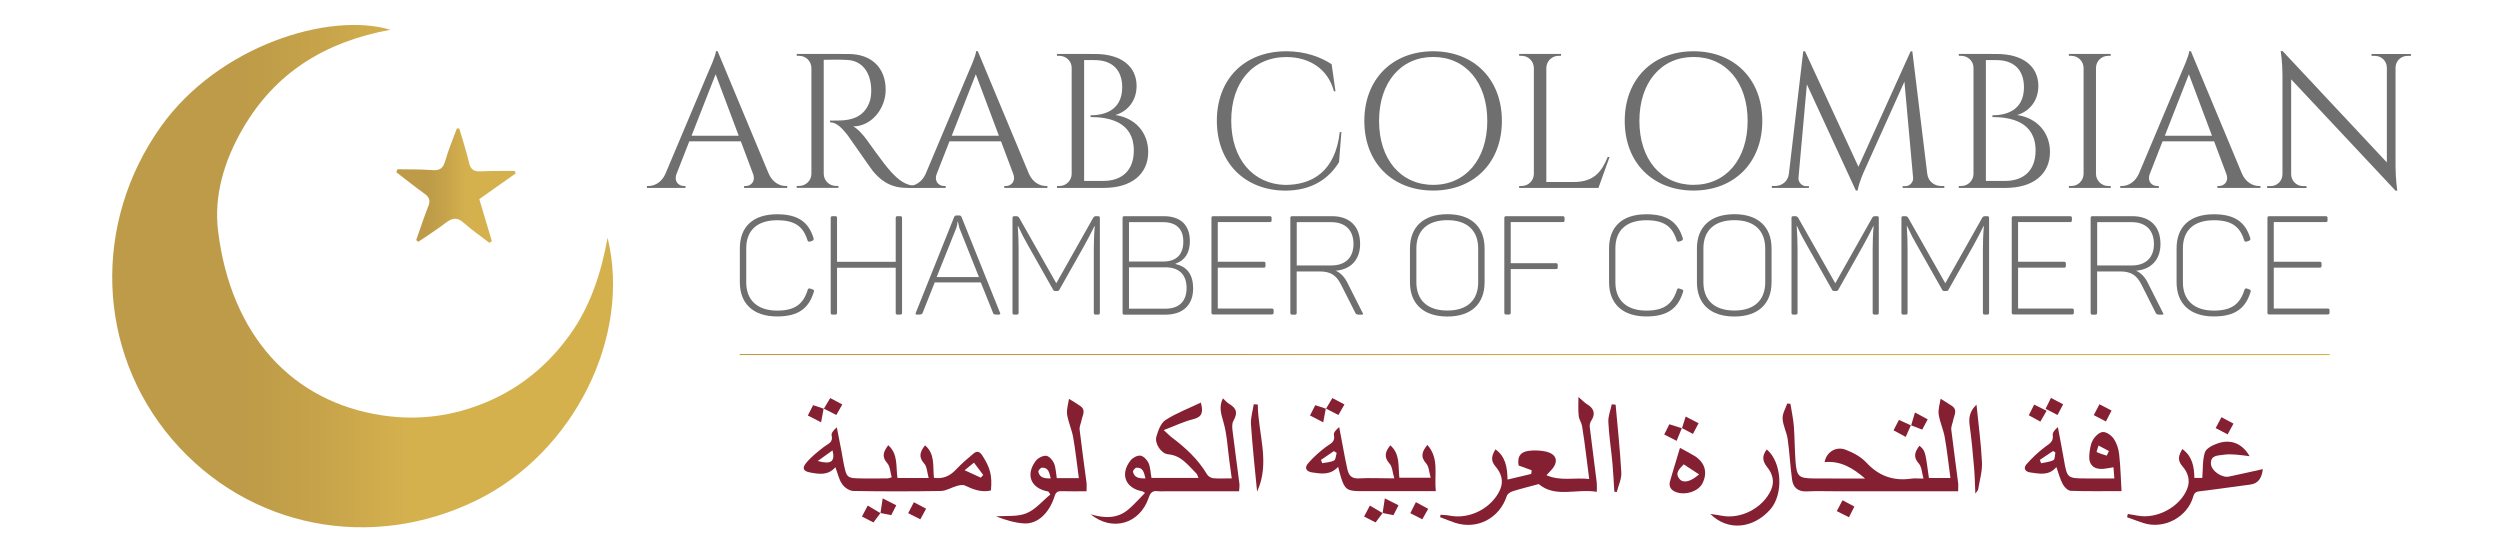 <?xml version="1.0" encoding="utf-8"?>
<!-- Generator: Adobe Illustrator 25.3.1, SVG Export Plug-In . SVG Version: 6.00 Build 0)  -->
<svg version="1.1" id="Capa_1" xmlns="http://www.w3.org/2000/svg" xmlns:xlink="http://www.w3.org/1999/xlink" x="0px" y="0px"
	 viewBox="0 0 3510.9 784" style="enable-background:new 0 0 3510.9 784;" xml:space="preserve">
<style type="text/css">
	.st0{fill:#706F6F;}
	.st1{fill-rule:evenodd;clip-rule:evenodd;fill:#852032;}
	.st2{fill-rule:evenodd;clip-rule:evenodd;fill:url(#SVGID_1_);}
	.st3{fill-rule:evenodd;clip-rule:evenodd;fill:url(#SVGID_2_);}
	.st4{fill:none;stroke:url(#SVGID_3_);stroke-width:1.5;stroke-miterlimit:10;}
</style>
<g>
	<g>
		<path class="st0" d="M1079.7,244.3c5.4,12,15.4,16.9,23.6,16.9h2.2v2.7H1045v-2.7h2.4c6.9,0,14.1-6.1,10.2-16.9l-17.2-45.8H968
			l-18,46c-3.8,10.7,3.4,16.7,10.3,16.7h2.3v2.7h-54.1v-2.7h2.4c8.2,0,18.1-4.9,23.5-16.9l61-144.7c0,0,10-21.8,10-27.7h2.4
			L1079.7,244.3z M1037.4,190.6l-32.4-86.3l-33.8,86.3H1037.4z"/>
		<path class="st0" d="M1191.3,75.8c32.6,0,52.5,19.2,52.5,50.5c0,26-19.8,51.2-45.7,51.2c5.8,2.7,14,11.6,19.2,18.9
			c0,0,23.2,33.1,33.6,44.4c10.8,11.8,20.8,20.2,36.6,20.3v2.7h-14.8c-25,0-38.4-13.5-46.9-23.6c-3.1-3.7-33.3-47.7-35.4-50.3
			c-7-8.8-14.9-18.1-24.7-18.1v-2.5c0,0,6.1,0.1,14.2-0.1c13.9-0.4,34.3-3.7,41.9-27.9c1.2-3.8,1.9-10.2,1.7-16.1
			c-0.7-24.3-13.3-39.9-33.3-41c-13.7-0.8-30-0.1-33.4-0.2v160.2c0.2,9.4,7.8,16.9,17.2,16.9h3.4l0.1,2.7h-58.7l0.1-2.7h3.4
			c9.4,0,17-7.5,17.2-16.8V95.3c-0.2-9.4-7.8-16.9-17.2-16.9h-3.4l0-2.7L1191.3,75.8L1191.3,75.8z"/>
		<path class="st0" d="M1445.1,244.3c5.4,12,15.4,16.9,23.6,16.9h2.2v2.7h-60.5v-2.7h2.4c6.9,0,14.1-6.1,10.2-16.9l-17.2-45.8h-72.4
			l-18,46c-3.8,10.7,3.4,16.7,10.3,16.7h2.4v2.7h-54.1v-2.7h2.4c8.2,0,18.1-4.9,23.5-16.9l61-144.7c0,0,9.9-21.8,9.9-27.7h2.4
			L1445.1,244.3z M1402.8,190.6l-32.4-86.3l-33.8,86.3H1402.8z"/>
		<path class="st0" d="M1537.7,75.8c37.7,0,58.4,18,58.5,44.9c-0.1,22.8-14.6,36.5-29.8,40.8c28.6,4.3,46.1,25.2,46.1,51.9
			c0,30.4-22.6,50.5-62.6,50.5h-65.5l0-2.7h3.4c9.3,0,16.9-7.4,17.2-16.7V95.1c0-9.3-7.9-16.7-17.3-16.7h-3.4l0-2.7L1537.7,75.8z
			 M1548.9,254.1c27.6,0.1,43.4-15.5,43.4-42.7c0-40.3-34.7-47-60.7-47l-0.1-2.5c16.4,0,44.3-4.8,44.5-39.3
			c-0.1-24.3-13.8-38.3-39.3-38.2h-14.2v169.7L1548.9,254.1L1548.9,254.1z"/>
		<path class="st0" d="M1883.8,185.5l-3.3,42.2c-14.2,23.2-38.2,40-75.6,40c-56.2-0.3-96-38.7-96-98.1c0-58.3,38.4-97.6,97.6-97.6
			c26.3,0,47.8,7.8,63.6,18.2l5.4,38h-2.2c-8.2-31.4-34.5-48.1-66.8-48.1c-47.3,0-77.4,35.8-77.4,89.2c0,54.1,30.7,89.3,75.8,90.4
			c38.2-0.1,70.4-19.1,76.6-74.2L1883.8,185.5L1883.8,185.5z"/>
		<path class="st0" d="M2109.2,169.8c0,58.7-39.4,97.8-96.6,97.8s-96.6-39.1-96.6-97.8c0-58.7,39.5-97.8,96.6-97.8
			C2069.8,72,2109.2,111.1,2109.2,169.8z M2088.7,169.8c0-53.9-30.4-89.8-76-89.8c-45.6,0-76,35.9-76,89.8c0,53.9,30.4,89.8,76,89.8
			C2058.2,259.7,2088.7,223.7,2088.7,169.8z"/>
		<path class="st0" d="M2260.4,220.5l-15.6,43.4h-111.4l0.1-2.7h3.4c9.4,0,17.1-7.5,17.2-16.9v-149c-0.2-9.4-7.8-16.9-17.2-16.9
			h-3.4l-0.1-2.7h58.8l0,2.7h-3.4c-9.4,0-17,7.5-17.2,16.9v160.3h38.5c28.5,0,39.4-14.7,47.7-35.2L2260.4,220.5z"/>
		<path class="st0" d="M2474.9,169.8c0,58.7-39.5,97.8-96.6,97.8c-57.2,0-96.6-39.1-96.6-97.8c0-58.7,39.4-97.8,96.6-97.8
			S2474.9,111.1,2474.9,169.8z M2454.3,169.8c0-53.9-30.4-89.8-76-89.8s-76,35.9-76,89.8c0,53.9,30.4,89.8,76,89.8
			S2454.3,223.7,2454.3,169.8z"/>
		<path class="st0" d="M2706.6,244.4c1.4,10.6,10,16.8,19.6,16.8h4.3v2.7H2672v-2.5h4.2c5.8,0,11-5.7,10.5-11.5l-12.2-135.2
			L2618,240.2c0,0-7.5,16.3-9.2,27.4h-2.5l-68.8-149.1l-11.8,131.4c-0.5,5.8,4.7,11.5,10.5,11.5h4.2v2.5h-52.1v-2.7h4.3
			c9.6,0,18.2-6.2,19.6-16.8L2532.4,72h2.5l75,162.2l73.3-162.1h2.4L2706.6,244.4z"/>
		<path class="st0" d="M2804.1,75.8c37.7,0,58.4,18,58.5,44.9c-0.1,22.8-14.6,36.5-29.8,40.8c28.6,4.3,46.1,25.2,46.1,51.9
			c0,30.4-22.6,50.5-62.6,50.5h-65.5l0.1-2.7h3.4c9.4,0,16.9-7.4,17.2-16.7V95.1c0-9.3-7.9-16.7-17.3-16.7h-3.3l-0.1-2.7
			L2804.1,75.8z M2815.3,254.1c27.6,0.1,43.4-15.5,43.4-42.7c0-40.3-34.6-47-60.6-47l-0.1-2.5c16.4,0,44.3-4.8,44.4-39.3
			c-0.1-24.3-13.8-38.3-39.3-38.2h-14.2v169.7L2815.3,254.1L2815.3,254.1z"/>
		<path class="st0" d="M2964.3,263.9h-58.8l0-2.7h3.4c9.4,0,17-7.5,17.2-16.9V95.2c-0.2-9.3-7.8-16.8-17.2-16.8h-3.4l-0.1-2.7h58.8
			l-0.1,2.7h-3.4c-9.4,0-17,7.4-17.2,16.7v149.2c0.2,9.4,7.8,16.9,17.2,16.9h3.4L2964.3,263.9z"/>
		<path class="st0" d="M3148.7,244.3c5.4,12,15.4,16.9,23.6,16.9h2.2v2.7h-60.5v-2.7h2.4c6.9,0,14.1-6.1,10.2-16.9l-17.2-45.8h-72.4
			l-18,46c-3.8,10.7,3.4,16.7,10.3,16.7h2.4v2.7h-54.1v-2.7h2.4c8.2,0,18.1-4.9,23.6-16.9l60.9-144.7c0,0,9.9-21.8,9.9-27.7h2.4
			L3148.7,244.3z M3106.4,190.6l-32.4-86.3l-33.8,86.3H3106.4z"/>
		<path class="st0" d="M3385.8,75.8l0,2.7h-5c-9,0-16.3,7.1-16.6,16.1v138.9c0,17.3,2.4,34.3,2.4,34.3h-2.4l-146.6-156.4v133.8
			c0.3,8.9,7.6,16.1,16.6,16.1h5l0,2.7h-55.4l0.1-2.7h4.9c9.1,0,16.4-7.2,16.6-16.3V105.3c0-18.4-2.5-33.6-2.5-33.6h2.7L3352,228.1
			V94.8c-0.2-9-7.5-16.3-16.6-16.3h-4.9l-0.1-2.7L3385.8,75.8L3385.8,75.8z"/>
	</g>
	<g>
		<g>
			<path class="st0" d="M1039,348.8c0-30.2,18.3-47.9,52.4-47.9c29.4,0,44.4,11.1,51.2,33.9c0.4,1.3-0.2,2.5-1.7,3.3l-3.5,1.2
				c-1.8,0.4-2.7-0.2-3.3-1.6c-6-19.7-17.9-28.4-42.7-28.4c-28.2,0-43.4,14.4-43.4,39.3v48.1c0,24.7,15.6,39.5,43.4,39.5
				c25.1,0,36.8-9.2,43-29.4c0.6-1.6,1.8-2.1,3.3-1.6l3.7,1.3c1.6,0.6,2.2,1.6,1.6,3.1c-7,23.4-21.8,34.8-51.6,34.8
				c-33.5,0-52.4-17.9-52.4-48.1L1039,348.8L1039,348.8z"/>
			<path class="st0" d="M1264.3,303.6c1.8,0,2.5,0.8,2.5,2.5v133.2c0,1.7-0.8,2.5-2.5,2.5h-4.1c-1.6,0-2.3-0.8-2.3-2.5V376h-82.4
				v63.3c0,1.7-0.8,2.5-2.3,2.5h-4.1c-1.8,0-2.5-0.8-2.5-2.5V306.1c0-1.8,0.8-2.5,2.5-2.5h4.1c1.6,0,2.3,0.8,2.3,2.5v61.6h82.4
				v-61.6c0-1.8,0.8-2.5,2.3-2.5H1264.3z"/>
			<path class="st0" d="M1404.5,439.5c0.6,1.6,0,2.3-2,2.3h-3.5c-2.6,0-4.1-0.8-4.3-2.1l-17.3-43.1h-64.7l-17.1,43.1
				c-0.6,1.3-2,2.1-4.5,2.1h-3.3c-1.8,0-2.3-0.8-1.8-2.3l53.9-134.6c0.6-1.6,1.8-2.3,3.3-2.3h3.9c1.8,0,2.7,0.8,3.3,2.3
				L1404.5,439.5z M1347.2,319.9c-0.4-1.2-1-3.9-1.9-8.4h-0.6c0,2.5-0.6,5.4-1.6,8.4l-27.7,69.2h59.4L1347.2,319.9z"/>
			<path class="st0" d="M1542.3,303.6c1.6,0,2.3,0.8,2.3,2.5v133.2c0,1.7-0.8,2.5-2.3,2.5h-3.9c-1.6,0-2.3-0.8-2.3-2.5v-89.4
				c0-10.9,0.4-21.8,1.4-32.5h-0.4c-4.9,9.9-9.7,19.1-14.6,27.9l-34.7,61.5c-0.6,1.4-1.8,1.9-3.1,1.9h-2.5c-1.8,0-2.7-0.6-3.3-1.9
				l-35.2-62.3c-4.7-8-9.3-16.9-14-27.1h-0.4c0.8,11.5,1.2,22.4,1.2,32.5v89.4c0,1.7-0.8,2.5-2.6,2.5h-3.5c-1.8,0-2.5-0.8-2.5-2.5
				V306.1c0-1.8,0.8-2.5,2.5-2.5h3.1c1.6,0,2.7,0.8,3.7,2.1l52.2,92.1l51.8-91.9c1-1.6,2.1-2.3,3.5-2.3H1542.3z"/>
			<path class="st0" d="M1634.4,303.6c23.4,0,36.6,12.3,36.6,34.9c0,16.6-6.8,27.1-20.3,31.9v0.4c16.6,3.7,24.9,15,24.9,34.3
				c0,23.4-14.6,36.8-38.8,36.8h-57.8c-1.8,0-2.5-0.8-2.5-2.5V306.1c0-1.8,0.8-2.5,2.5-2.5L1634.4,303.6L1634.4,303.6z M1633.4,312
				h-47.9v55.3h47.9c18.1,0,28.4-9.3,28.4-27.9C1661.9,321.5,1651.9,312,1633.4,312z M1636.6,375.4h-51.1v58.1h51.1
				c19.3,0,29.8-10.3,29.8-29.2C1666.3,385.6,1655.8,375.4,1636.6,375.4z"/>
			<path class="st0" d="M1783.2,303.6c1.8,0,2.6,0.8,2.6,2.5v3.5c0,1.6-0.8,2.3-2.6,2.3h-73v55.7h64.7c1.6,0,2.3,0.8,2.3,2.3v3.5
				c0,1.8-0.8,2.5-2.3,2.5h-64.7v57.4h75.8c1.8,0,2.6,0.8,2.6,2.3v3.5c0,1.7-0.8,2.5-2.6,2.5h-82.2c-1.8,0-2.5-0.8-2.5-2.5V306.1
				c0-1.8,0.8-2.5,2.5-2.5L1783.2,303.6L1783.2,303.6z"/>
			<path class="st0" d="M1870.6,303.6c24.8,0,39.5,14.2,39.5,39c0,22-13,35.8-34.3,37.6c6.4,2.7,11.7,8,16,16l21.8,43.2
				c1.2,1.7,0.8,2.5-1.4,2.5h-3.7c-2.5,0-4.3-0.8-4.9-2.1l-20.3-40.1c-6.8-13.2-14.4-18.5-30.2-18.5h-32.1v58.2
				c0,1.7-0.8,2.5-2.3,2.5h-4.1c-1.8,0-2.5-0.8-2.5-2.5V306.1c0-1.8,0.8-2.5,2.5-2.5L1870.6,303.6L1870.6,303.6z M1869.6,312h-48.5
				v60.8h48.5c19.7,0,31.2-10.9,31.2-30.2C1900.7,323.1,1889.3,312,1869.6,312z"/>
			<path class="st0" d="M1980.1,348.9c0-30.2,18.9-48.1,52.6-48.1c33.5,0,52.2,17.9,52.2,48.1v47.5c0,30.2-18.7,48.1-52.2,48.1
				c-33.7,0-52.6-17.9-52.6-48.1V348.9z M2075.9,348.9c0-25.1-15.4-39.7-43.2-39.7c-28.2,0-43.6,14.6-43.6,39.7v47.5
				c0,25.1,15.4,39.7,43.6,39.7c27.9,0,43.2-14.6,43.2-39.7V348.9z"/>
			<path class="st0" d="M2194.7,303.6c1.8,0,2.5,0.8,2.5,2.5v3.5c0,1.6-0.8,2.3-2.5,2.3h-73.1v57.7h63.5c1.8,0,2.5,0.8,2.5,2.5v3.5
				c0,1.6-0.8,2.3-2.5,2.3h-63.5v61.3c0,1.7-0.8,2.5-2.3,2.5h-4.1c-1.8,0-2.6-0.8-2.6-2.5V306.1c0-1.8,0.8-2.5,2.6-2.5L2194.7,303.6
				L2194.7,303.6z"/>
			<path class="st0" d="M2259.7,348.8c0-30.2,18.3-47.9,52.4-47.9c29.4,0,44.4,11.1,51.2,33.9c0.4,1.3-0.2,2.5-1.8,3.3l-3.5,1.2
				c-1.8,0.4-2.7-0.2-3.3-1.6c-6-19.7-17.9-28.4-42.7-28.4c-28.2,0-43.4,14.4-43.4,39.3v48.1c0,24.7,15.6,39.5,43.4,39.5
				c25.1,0,36.8-9.2,43.1-29.4c0.6-1.6,1.8-2.1,3.3-1.6l3.7,1.3c1.6,0.6,2.2,1.6,1.6,3.1c-7,23.4-21.8,34.8-51.6,34.8
				c-33.5,0-52.4-17.9-52.4-48.1L2259.7,348.8L2259.7,348.8z"/>
			<path class="st0" d="M2383.1,348.9c0-30.2,18.9-48.1,52.6-48.1c33.5,0,52.2,17.9,52.2,48.1v47.5c0,30.2-18.7,48.1-52.2,48.1
				c-33.7,0-52.6-17.9-52.6-48.1V348.9z M2479,348.9c0-25.1-15.4-39.7-43.2-39.7c-28.3,0-43.6,14.6-43.6,39.7v47.5
				c0,25.1,15.4,39.7,43.6,39.7c27.8,0,43.2-14.6,43.2-39.7V348.9z"/>
			<path class="st0" d="M2636.2,303.6c1.6,0,2.3,0.8,2.3,2.5v133.2c0,1.7-0.8,2.5-2.3,2.5h-3.9c-1.6,0-2.4-0.8-2.4-2.5v-89.4
				c0-10.9,0.4-21.8,1.4-32.5h-0.4c-4.9,9.9-9.7,19.1-14.6,27.9l-34.6,61.5c-0.6,1.4-1.8,1.9-3.1,1.9h-2.5c-1.8,0-2.7-0.6-3.3-1.9
				l-35.2-62.3c-4.7-8-9.4-16.9-14-27.1h-0.4c0.8,11.5,1.2,22.4,1.2,32.5v89.4c0,1.7-0.8,2.5-2.5,2.5h-3.5c-1.8,0-2.5-0.8-2.5-2.5
				V306.1c0-1.8,0.8-2.5,2.5-2.5h3.1c1.6,0,2.7,0.8,3.7,2.1l52.2,92.1l51.8-91.9c1-1.6,2.2-2.3,3.5-2.3H2636.2z"/>
			<path class="st0" d="M2791,303.6c1.6,0,2.4,0.8,2.4,2.5v133.2c0,1.7-0.8,2.5-2.4,2.5h-3.9c-1.6,0-2.4-0.8-2.4-2.5v-89.4
				c0-10.9,0.4-21.8,1.4-32.5h-0.4c-4.9,9.9-9.7,19.1-14.6,27.9l-34.7,61.5c-0.6,1.4-1.7,1.9-3.1,1.9h-2.6c-1.8,0-2.7-0.6-3.3-1.9
				l-35.2-62.3c-4.7-8-9.3-16.9-14-27.1h-0.4c0.8,11.5,1.1,22.4,1.1,32.5v89.4c0,1.7-0.8,2.5-2.5,2.5h-3.5c-1.8,0-2.6-0.8-2.6-2.5
				V306.1c0-1.8,0.8-2.5,2.6-2.5h3.1c1.6,0,2.7,0.8,3.7,2.1l52.2,92.1l51.8-91.9c1-1.6,2.1-2.3,3.5-2.3H2791z"/>
			<path class="st0" d="M2907.2,303.6c1.8,0,2.5,0.8,2.5,2.5v3.5c0,1.6-0.8,2.3-2.5,2.3h-73.1v55.7h64.7c1.6,0,2.4,0.8,2.4,2.3v3.5
				c0,1.8-0.8,2.5-2.4,2.5h-64.7v57.4h75.8c1.8,0,2.5,0.8,2.5,2.3v3.5c0,1.7-0.8,2.5-2.5,2.5h-82.2c-1.8,0-2.5-0.8-2.5-2.5V306.1
				c0-1.8,0.8-2.5,2.5-2.5L2907.2,303.6L2907.2,303.6z"/>
			<path class="st0" d="M2994.6,303.6c24.7,0,39.5,14.2,39.5,39c0,22-13,35.8-34.3,37.6c6.4,2.7,11.7,8,16,16l21.8,43.2
				c1.2,1.7,0.8,2.5-1.4,2.5h-3.7c-2.6,0-4.3-0.8-4.9-2.1l-20.2-40.1c-6.8-13.2-14.4-18.5-30.2-18.5h-32.1v58.2
				c0,1.7-0.8,2.5-2.4,2.5h-4.1c-1.8,0-2.6-0.8-2.6-2.5V306.1c0-1.8,0.8-2.5,2.6-2.5L2994.6,303.6L2994.6,303.6z M2993.7,312h-48.5
				v60.8h48.5c19.7,0,31.2-10.9,31.2-30.2C3024.8,323.1,3013.3,312,2993.7,312z"/>
			<path class="st0" d="M3056.7,348.8c0-30.2,18.3-47.9,52.4-47.9c29.4,0,44.4,11.1,51.2,33.9c0.4,1.3-0.2,2.5-1.8,3.3l-3.5,1.2
				c-1.8,0.4-2.7-0.2-3.3-1.6c-6-19.7-17.9-28.4-42.7-28.4c-28.2,0-43.4,14.4-43.4,39.3v48.1c0,24.7,15.6,39.5,43.4,39.5
				c25.1,0,36.8-9.2,43.1-29.4c0.6-1.6,1.7-2.1,3.3-1.6l3.7,1.3c1.6,0.6,2.1,1.6,1.6,3.1c-7,23.4-21.8,34.8-51.6,34.8
				c-33.5,0-52.4-17.9-52.4-48.1L3056.7,348.8L3056.7,348.8z"/>
			<path class="st0" d="M3266.2,303.6c1.8,0,2.5,0.8,2.5,2.5v3.5c0,1.6-0.8,2.3-2.5,2.3h-73v55.7h64.7c1.6,0,2.4,0.8,2.4,2.3v3.5
				c0,1.8-0.8,2.5-2.4,2.5h-64.7v57.4h75.8c1.8,0,2.5,0.8,2.5,2.3v3.5c0,1.7-0.8,2.5-2.5,2.5h-82.2c-1.8,0-2.5-0.8-2.5-2.5V306.1
				c0-1.8,0.8-2.5,2.5-2.5L3266.2,303.6L3266.2,303.6z"/>
		</g>
	</g>
	<g>
		<g>
			<path class="st1" d="M2749.9,689.9c-58.8,0-115.6,0-172.5,0c-13.3,0-26.6-0.5-39.9,0.2c-12.3,0.6-19.3-5.2-20.8-16.6
				c-2.6-19-3.5-38.2-6.2-57.1c-1.4-9.6-6.6-18.8-7.1-28.4c-0.4-7,4.1-14.2,6.5-21.3c1.5,0.1,3,0.2,4.5,0.4
				c1.6,10.5,4,20.9,4.8,31.5c1.3,16.6,1.1,33.2,2.4,49.8c1.6,20.6,4.7,23.3,24.7,23.5c23.2,0.2,46.5,0.1,72.9,0.1
				c-17.8-15.4-34.9-25.1-56.8-23c2.4-13.9,15.8-22.7,29.6-17.4c10.4,4,21.4,9.8,28.8,17.8c17.6,19.1,38.1,26.4,63.3,22.8
				c4.7-0.7,9.5-0.1,17.2-0.1c-2.4-8.1-2.4-16.5-6.6-21.1c-8.6-9.6-5.3-16.9,0.9-25c8.1,7,8.1,7,13.3,45.3c9.6,0,19.3,0,30.2,0
				c-2.6-19.6-4.7-38.5-8-57.3c-1.9-10.8-6.9-21.2-8.5-32.1c-1-6.9,1.6-14.4,2.7-21.9c6,3.8,11.3,6.8,16.1,10.2
				c8.2,5.8,2.8,13.1,1.6,19.8c-0.8,4.5-3.2,9.1-2.7,13.4c2.9,24.9,6.5,49.7,9.6,74.6C2750.4,681.4,2749.9,685.1,2749.9,689.9z"/>
			<path class="st1" d="M1740.1,689.9c-34.9,0-68.8,0-102.7,0c-3.7,0-7.4,0.4-11.1-0.1c-7.3-0.9-10.6,1.5-13.1,9.1
				c-12.3,36.7-51,48.3-81.6,23.3c18.9,5.7,37.3,6.6,53-6.7c8.3-7,15.4-15.3,23.4-23.3c-2.5-1.5-3-2.1-3.7-2.2
				c-23.9-4.3-31.8-24.2-16.5-43.5c2.9-3.7,9.4-7.2,13.8-6.6c4.3,0.6,9.3,5.8,11.3,10.2c2.7,6.2,2.8,13.6,4.2,21.1
				c21.7,0,43.3,0,66,0c-1.1-2.3-1.5-4.9-3.1-6.4c-11.5-11.3-20.9-25.2-39.5-26.8c-9.8-0.8-19.4-15.3-16.5-25
				c2.5-8.4,6.2-19,12.9-23.2c15.2-9.8,32.6-16.3,49.5-24.4c3.5,13,2.3,20.1-10.7,23.3c-13.4,3.3-26,9.5-41.4,15.3
				c5.2,4.8,8.1,7.9,11.5,10.4c19.3,14.6,36.8,30.7,49.3,51.8c1.6,2.6,5.5,5.1,8.5,5.4c8,0.7,16.1,0.2,26.2,0.2
				c-1.2-8.6-2.2-16.1-3.2-23.5c-2.6-18.6-3.3-37.8-8.5-55.7c-3.4-11.6-6.5-21.6-0.7-33.2c3,2.7,5.5,5.9,8.8,7.8
				c10.9,6.5,12.1,12.7,5.8,24.2c-2,3.6-1.6,8.9-1.1,13.3c3.1,25.2,6.6,50.4,9.8,75.6C1740.9,683,1740.4,685.6,1740.1,689.9z
				 M1608.6,671.8c-2-8.3-3.3-15.5-12.6-15c-1.8,0.1-5.2,4.2-4.9,5.8C1593.1,670.9,1599.7,672.1,1608.6,671.8z"/>
			<path class="st1" d="M1173.2,656.1c-10.2,11.8-22.7,9.8-35.2,7.5c-9.6-1.7-12.1-5.8-6-13.3c7.1-8.7,16.2-15.8,25.2-22.8
				c5.7-4.4,13.2-6,10.7-16.2c-0.8-3.2,3.1-7.6,7.3-11.2c2.3,11.7,4.6,23.3,6.8,34.9c0.9,4.7,1.5,9.5,2.5,14.2
				c4.5,22.4,4.5,22.4,26.7,22.7c11.8,0.2,23.6,0,35.5-0.1c1.1,0,2.1-0.5,5.6-1.5c-2-6.8-2.1-15.2-6.3-19.9
				c-8.7-9.8-4.6-16.9,1.4-25.2c14.2,12.6,10.5,30,13,46.1c13.9,0,27.4,0,43.8,0c-2.2-7.5-2.2-15.9-6.4-20.5
				c-8.6-9.6-5.3-16.9,1.3-25.4c14.4,12.2,10.7,29.4,12.5,45.6c13,2,22.7-2.7,31.3-11.9c7.5-8,15.9-15.2,24.3-22.2
				c4.9-4.1,8.8-2.8,12.5,3c10.9,17.1,13.9,27.8,11.9,48.9c-13.2,3.1-24.9-1.4-36.6-7c-3-1.4-7.6-0.4-11.1,0.6
				c-7.7,2.1-15.1,7-22.6,7.1c-41,0.7-82,0.7-122.9,0c-5.4-0.1-12.3-4.7-15.5-9.4C1178.1,673.6,1176.6,665.2,1173.2,656.1z
				 M1377.4,670.8c1.1-1.3,2.2-2.5,3.4-3.8c-4.4-5.8-8.7-11.6-13-17.3c-3.7,3-7.3,5.9-13.1,10.7
				C1364.1,664.7,1370.8,667.7,1377.4,670.8z M1169.2,632.5c-7.3,5.2-13.2,9.5-20.8,14.9C1167,652.6,1173.1,648.3,1169.2,632.5z"/>
			<path class="st1" d="M2216.7,557.5c6.1,5.2,8.8,8.3,12.1,10.2c10.2,5.9,12.1,14,5.6,23.6c-1.5,2.2-2.1,5.7-1.8,8.4
				c3.1,26,6.6,51.9,9.8,77.9c0.4,3.6,0.1,7.3,0.1,13.1c-28.5-4.8-58.2,8.9-81.6-10.9c-13.1,3.6-25.1,6.5-36.9,10.2
				c-3.1,1-7,3.7-7.9,6.5c-10.3,31.4-41.5,47.8-72.6,37.7c-7.1-2.3-14.1-5.3-21.1-7.9c0.2-1.1,0.5-2.3,0.7-3.4
				c4.3,0.4,8.7,0.4,12.9,1.3c27.9,5.4,58.6-10.3,70.5-36.1c5.7-12.5,1.6-23.8-6.2-32.9c-7.5-8.7-5.3-15.6-0.1-24.2
				c13.8,10.1,16.6,24.6,16.9,42.5c12-2.8,22.6-5.4,33.3-7.9c0.2-1.7,0.4-3.4,0.6-5.2c-5.7-2.1-11.4-4.2-18.4-6.7
				c-2-13.5,3-20.3,18.9-21c6.2-0.3,12.6,0,18.7,1.3c16.1,3.4,19.3,14.2,8.3,26.2c-1.7,1.9-3.4,3.7-6.7,7.2
				c19.9,8.7,39.2,2.9,60,5.3c-1.6-12.3-2.9-23.1-4.3-33.8c-1.8-13.5-3.4-27.1-5.7-40.5c-0.8-4.8-4.2-9.3-4.7-14.1
				C2216.1,576,2216.7,568,2216.7,557.5z"/>
			<path class="st1" d="M2988.3,721.8c4.5,0.8,9,1.5,13.5,2.3c27,5.3,59.5-12,69.7-37.4c4.9-12,1.1-23.2-6.6-31.9
				c-7.6-8.7-5.2-15.6-0.1-24.2c13.9,10.1,16.6,24.6,16.9,40.6c5,0,9.2,0,11.1,0c1-12.3,0.2-24.7,3.6-35.8
				c1.7-5.5,10.6-10.1,17.1-12.4c19-7,35.4-0.4,45.8,17.7c-7-0.9-13.3-1.9-19.6-2.3c-5.5-0.3-11.1-0.7-16.5,0.2
				c-7.9,1.3-18.8,0.1-18.3,12.6c0.4,9.9,15.2,20.1,25.1,18.1c15.8-3.2,31.4-6.9,47.9-10.5c-1.7,11.8-5.5,20.2-18.2,21.8
				c-23,2.9-45.9,6.4-68.9,9.1c-5.7,0.7-8.8,1-10.7,7.7c-8.3,29.1-41.1,46.3-69.8,37.2c-7.8-2.5-15.5-5.5-23.2-8.3
				C2987.4,724.8,2987.9,723.3,2988.3,721.8z"/>
			<path class="st1" d="M1958.1,671.8c-2.6-8.6-2.7-16.3-6.6-20.6c-8.3-9.2-6.4-16.8,1-25.8c14,12.2,10.9,29.2,12.7,45.5
				c13.8,0,27.6,0,44,0c-2.2-7.3-2.3-15.6-6.5-20.3c-8.6-9.6-5.2-16.9,1.8-25.8c17.1,19.1,9.4,42,11.9,64.9c-5,0-8.9,0-12.8,0
				c-31.4,0-62.8,0-94.1,0c-17.2,0-21.1-2.7-26.2-19c-1.4-4.5-2.5-9.1-4.1-15.1c-10.8,11.8-23.4,9.8-36.3,7.9
				c-9.3-1.4-11-6.9-5.9-12.8c7.3-8.5,15.9-16.1,24.9-23c6-4.6,13.7-6.5,11.4-17c-0.7-3.2,3.2-7.5,7.4-10.9c2.8,15,5.6,30,8.5,45
				c0.9,4.7,2,9.3,3,14.1c2,9.1,6.2,13.7,16.9,12.9C1924.2,670.9,1939.7,671.8,1958.1,671.8z M1877.2,636.1
				c-1.3-0.9-2.6-1.7-3.9-2.6c-6.1,4.1-12.1,8.3-18.2,12.4c0.6,1.5,1.2,3.1,1.8,4.6c5.6-1.1,11.7-1.3,16.6-3.8
				C1875.9,645.5,1876,639.8,1877.2,636.1z"/>
			<path class="st1" d="M2887.9,655.9c-10.8,12.7-23.8,9.3-36.6,7.6c-7.9-1.1-9.9-6.4-5.4-11.5c7.9-9,16.8-17.4,26.3-24.5
				c6.1-4.5,11.9-7.3,10.6-16.6c-0.5-3.5,3.1-7.6,7.2-11.1c2.8,15.1,5.8,30.2,8.4,45.3c4.6,26.4,4.6,26.7,31,26.8
				c12.9,0.1,25.7,0,39.9,0c-0.4-5.5-0.8-10-1.2-15.7c-5.2,0.9-9.4,1.7-13.7,2.2c-13.6,1.4-21.4-5.5-20.3-19.1
				c0.6-7.2,1.6-15.1,5-21.2c2.8-5.1,9.1-11.2,14.1-11.4c5.1-0.3,12.2,4.9,15.5,9.8c4.1,6.2,6.6,14.2,7.4,21.7
				c1.9,16.7,2.2,33.6,3.3,51.5c-25.2,0-48.4,0.4-71.4-0.4c-3.9-0.2-8.9-5.2-11.1-9.3C2893.1,673,2891.1,665,2887.9,655.9z
				 M2864.6,645.9c0.6,1.6,1.3,3.2,1.9,4.7c5.9-1.4,12.2-1.8,17.4-4.5c2.1-1.1,1.8-7,2.6-10.7c-1.1-0.6-2.2-1.3-3.3-2
				C2876.9,637.6,2870.7,641.7,2864.6,645.9z M2958.6,639.9c1-2.2,2.1-4.4,3.1-6.5c-4.8-2.6-9.7-5.1-14.6-7.7
				c-0.9,3.2-3.1,8.8-2.6,9.1C2949,637.1,2953.9,638.3,2958.6,639.9z"/>
			<path class="st1" d="M1525.9,689.9c-13,0-24.1,0.3-35.1-0.1c-5.7-0.2-8.1,1.6-9.9,7.4c-7.4,23.4-23.7,38.8-42.3,37.9
				c-13.6-0.7-27.1-5.1-39.9-9.9c14.3-1.2,29.9,0.8,42.6-4.3c12.8-5.2,22.8-17.5,33.8-26.5c-2.2-3.1-2.5-4-2.9-4.1
				c-24.3-4.2-32.5-23.3-17.6-43.1c3-4,9.9-7.5,14.6-7.1c4.1,0.4,9.1,6,11,10.5c2.6,6.3,2.7,13.6,3.9,20.9c10.1,0,19.9,0,31,0
				c-2.7-19.7-4.7-38.7-8-57.4c-1.9-10.9-6.9-21.2-8.5-32.1c-1-6.9,1.6-14.4,2.6-21.9c6.1,3.8,11.3,6.8,16.1,10.2
				c8.2,5.8,2.8,13.1,1.6,19.8c-0.8,4.5-3.3,9.1-2.7,13.4c2.9,24.9,6.4,49.7,9.7,74.6C1526.3,681.4,1525.9,685,1525.9,689.9z
				 M1475.6,671.8c-2-8.3-3.3-15.5-12.5-15c-1.8,0.1-5.3,4.2-4.9,5.8C1460.1,670.9,1466.7,672.1,1475.6,671.8z"/>
			<path class="st1" d="M2481.2,631.2c21.4,17.9,23.9,63.3,4.6,84.6c-24.1,26.8-59.4,30.3-83.9,6c6.9,1,11.3,1.5,15.6,2.4
				c27.2,5.4,58-10.6,69.6-35.9c5.4-11.9,2.2-22.9-5.2-32.1C2474.9,647.5,2474.2,640.1,2481.2,631.2z"/>
			<path class="st1" d="M2359.3,629c7.8,4.3,14,7.4,20,11c15.1,9.2,19.2,23.5,11.6,38.7c-5.6,11.2-23.3,17.2-36.8,12.5
				c-7.3-2.6-10.9-7.7-8.8-15.4C2349.6,660.7,2354.3,645.8,2359.3,629z M2386.1,666.2c-7.8-5.1-14.6-9.6-21.6-14.1
				c-6.2,6.7-12.8,12.1-5.8,20.6C2363.7,678.9,2374.2,676.8,2386.1,666.2z"/>
			<path class="st1" d="M1765.4,690.4c-3-31.5-6.5-63-8.6-94.5c-0.6-9.2,2.5-18.8,3.9-28.2c1.9,0.2,3.8,0.3,5.7,0.4
				C1766.7,609.1,1784.3,649.8,1765.4,690.4z"/>
			<path class="st1" d="M2268.9,568.3c2.8,31.8,6.3,63.6,8,95.5c0.5,8.9-4.1,18.1-6.4,27.2c-1.1-0.2-2.2-0.3-3.4-0.5
				c-0.9-13.2-1.4-26.4-2.6-39.6c-1.8-19.5-4.9-38.8-5.8-58.3c-0.4-8.2,3.1-16.6,4.8-24.8C2265.2,567.9,2267,568.1,2268.9,568.3z"/>
			<path class="st1" d="M2775.7,568.3c2.7,27,6.4,54,7.7,81.1c0.6,12.4-3.3,25.1-5.3,37.6c-0.2,1.6-1.8,2.9-4,6.2
				c-0.6-13.5-0.8-25-1.8-36.4c-1.7-19.8-3.5-39.7-6.2-59.4C2764.5,586.4,2766.4,577.1,2775.7,568.3z"/>
			<path class="st1" d="M1275.4,720.7c2.9-5.6,5.2-10.1,8-15.4c5.9,3.1,11.1,5.9,17.2,9.1c-2.9,5.3-5.3,9.7-8.1,14.9
				C1286.8,726.5,1281.8,723.9,1275.4,720.7z"/>
			<path class="st1" d="M2005.7,714.6c-3.1,5.5-5.5,9.9-8.3,14.7c-5.8-3-10.9-5.6-16.8-8.6c2.7-5.3,4.9-9.8,7.8-15.5
				C1994.5,708.5,1999.9,711.4,2005.7,714.6z"/>
			<path class="st1" d="M1157,574c2.8-4.7,5.6-9.3,8.9-15c5.5,3,10.8,5.8,17,9c-2.9,5.2-5.4,9.5-8.4,14.8c-6.3-3.2-12-6.2-17.8-9.1
				L1157,574z"/>
			<path class="st1" d="M1862.2,574c2.8-4.7,5.6-9.3,8.9-15c5.6,3,10.8,5.8,17,9c-3,5.2-5.4,9.5-8.5,14.8c-6.3-3.2-12-6.2-17.7-9.1
				L1862.2,574z"/>
			<path class="st1" d="M2880.3,558.8c6.5,3.4,11.3,6,17.1,9c-2.7,5.1-5,9.5-7.9,15c-5.6-2.9-10.6-5.5-16.8-8.7
				C2875.3,569,2877.6,564.3,2880.3,558.8z"/>
			<path class="st1" d="M2940.4,583c2.8-5.2,5.1-9.7,8-15.3c5.7,3,11,5.8,17,8.9c-2.8,5.2-5.1,9.7-8,15.3
				C2951.7,588.9,2946.4,586.1,2940.4,583z"/>
			<path class="st1" d="M1156.7,573.7c-1.1,6-2.2,11.9-3.6,19.4c-7.6-3.9-12.6-6.5-18.6-9.6c2.8-5.5,5.2-10.2,7.4-14.5
				c5.7,1.9,10.4,3.5,15.1,5C1157,574,1156.7,573.7,1156.7,573.7z"/>
			<path class="st1" d="M1861.9,573.7c-1.1,6-2.2,11.9-3.6,19.4c-7.6-3.9-12.6-6.5-18.6-9.6c2.8-5.5,5.2-10.2,7.4-14.5
				c5.7,1.9,10.4,3.5,15.1,5C1862.2,574,1861.9,573.7,1861.9,573.7z"/>
			<path class="st1" d="M2865.4,592.1c-6-3.3-10.8-5.9-16.2-8.9c2.6-5.1,4.8-9.6,7.5-15c5.8,2.9,11.2,5.5,17.5,8.7
				C2871.1,582.5,2868.2,587.3,2865.4,592.1z"/>
			<path class="st1" d="M3128.4,610c-6.5-3.4-11.3-5.9-16.8-8.8c2.9-5.5,5.3-10.1,8.1-15.3c6,3.2,11,5.9,16.9,9
				C3133.6,600.3,3131.1,605,3128.4,610z"/>
			<path class="st1" d="M1941.7,720.6c0.9-6.3,1.9-12.6,3.1-20.7c7.8,4,12.9,6.5,19.2,9.7c-2.6,5.2-5,9.8-7.1,13.9
				c-5.8-1.2-10.5-2.1-15.2-3.1L1941.7,720.6z"/>
			<path class="st1" d="M1236.5,720.6c0.9-6.3,1.9-12.6,3.1-20.7c7.8,4,12.9,6.5,19.1,9.7c-2.6,5.2-5,9.8-7.1,13.9
				c-5.8-1.2-10.5-2.1-15.2-3.1V720.6z"/>
			<path class="st1" d="M2683.9,597.5c1.7-5.6,3.4-11.2,5.4-18.2c7,3.8,12,6.4,17.9,9.6c-2.8,5.2-5.2,9.8-7.7,14.4
				c-6-2.3-11-4.2-16-6.1L2683.9,597.5z"/>
			<path class="st1" d="M2683.6,597.2c-2.3,5.2-4.6,10.4-7.3,16.4c-6.3-3.4-11.3-6.1-17.1-9.3c2.6-5.1,4.9-9.5,7.6-14.6
				c6,2.8,11.6,5.3,17.1,7.8L2683.6,597.2z"/>
			<path class="st1" d="M2362.1,601.4c1.6-5,3.1-9.9,5.2-16.4c6.7,3.5,12,6.2,18.1,9.4c-2.8,5.2-5.1,9.6-7.9,15
				c-5.6-3-10.6-5.6-15.6-8.3L2362.1,601.4z"/>
			<path class="st1" d="M2361.9,601.2c-2.3,5.7-4.7,11.4-7.3,17.9c-6.4-3.3-11.6-5.9-17.4-8.9c2.6-5.2,4.8-9.7,7.2-14.4
				c6.2,2,12,3.8,17.8,5.7L2361.9,601.2z"/>
			<path class="st1" d="M1941.7,720.5c-3.2,4.2-6.3,8.5-9.9,13.2c-5.1-2.7-10.2-5.3-16.1-8.3c2.7-5.2,5.1-9.7,8.1-15.4
				c6.2,3.7,12.1,7.2,17.9,10.6C1941.7,720.6,1941.7,720.5,1941.7,720.5z"/>
			<path class="st1" d="M1236.5,720.5c-3.2,4.2-6.3,8.5-9.9,13.2c-5.1-2.7-10.2-5.3-16.1-8.3c2.7-5.2,5.1-9.7,8.1-15.4
				c6.2,3.7,12.1,7.2,17.8,10.6V720.5z"/>
			<path class="st1" d="M2579.5,717.8c2.8-5.3,5.2-9.8,8.1-15.3c5.6,3,10.6,5.7,16.6,8.9c-2.5,4.9-4.7,9.4-7.6,15
				C2590.8,723.5,2585.4,720.8,2579.5,717.8z"/>
		</g>
	</g>
	<g>
		
			<linearGradient id="SVGID_1_" gradientUnits="userSpaceOnUse" x1="157.62" y1="-75.756" x2="860.921" y2="-75.756" gradientTransform="matrix(1 0 0 -1 0 312)">
			<stop  offset="0.263" style="stop-color:#BD9B48"/>
			<stop  offset="0.421" style="stop-color:#C7A44A"/>
			<stop  offset="0.597" style="stop-color:#D5B14E"/>
		</linearGradient>
		<path class="st2" d="M853.3,333.9c33.8,139.2-47.7,300.9-182,367.7c-149.4,74.3-323,40.1-429.5-84.5
			c-106.6-124.8-112.2-304.2-15.6-439.7C306.8,64.5,461.8,16.1,548.3,41.8c-92.8,17-162.2,60.9-207.5,139.1
			c-25.6,44.2-40.6,93.1-34.6,143c17.8,147.1,104.5,240.8,231,259.5c50.9,7.5,99.2,1,146-18.7c47.8-20.1,86.4-52,116.8-94.2
			C829.5,429.7,844.2,383.1,853.3,333.9z"/>
		
			<linearGradient id="SVGID_2_" gradientUnits="userSpaceOnUse" x1="556.59" y1="51.3" x2="724.41" y2="51.3" gradientTransform="matrix(1 0 0 -1 0 312)">
			<stop  offset="0.263" style="stop-color:#BD9B48"/>
			<stop  offset="0.421" style="stop-color:#C7A44A"/>
			<stop  offset="0.597" style="stop-color:#D5B14E"/>
		</linearGradient>
		<path class="st3" d="M584.5,337.1c5.6-15.8,10.8-31.9,17-47.5c3.1-7.8,1.6-12.6-5.2-17.5c-13.6-9.7-26.6-20.2-39.8-30.3
			c0.6-1.4,1.2-2.7,1.8-4.1c16.2,0.3,32.4-0.1,48.5,1.2c10.5,0.8,15.4-2.3,18.4-12.7c4.4-15.6,10.8-30.6,16.4-45.8
			c1.1,0,2.3,0.1,3.4,0.1c4.7,16,10,31.9,13.8,48.2c2.2,9.5,6.8,12.3,16,11.9c16-0.7,32-0.4,47.9-0.6c0.6,1.1,1.1,2.3,1.7,3.4
			c-16.9,11.9-33.8,23.8-51.3,36.2c5.8,19.6,11.7,39.3,17.6,59c-1,0.8-2.1,1.7-3.2,2.5c-12.2-9.3-24.9-18-36.3-28.2
			c-8.9-8-15.7-7.2-24.7-0.4c-12.5,9.7-26,18.1-39.1,27.1C586.5,338.7,585.5,337.9,584.5,337.1z"/>
	</g>
	
		<linearGradient id="SVGID_3_" gradientUnits="userSpaceOnUse" x1="1038.8" y1="-185.88" x2="3271.75" y2="-185.88" gradientTransform="matrix(1 0 0 -1 0 312)">
		<stop  offset="0.263" style="stop-color:#BD9B48"/>
		<stop  offset="0.421" style="stop-color:#C7A44A"/>
		<stop  offset="0.597" style="stop-color:#D5B14E"/>
	</linearGradient>
	<line class="st4" x1="1038.8" y1="497.9" x2="3271.8" y2="497.9"/>
</g>
</svg>
